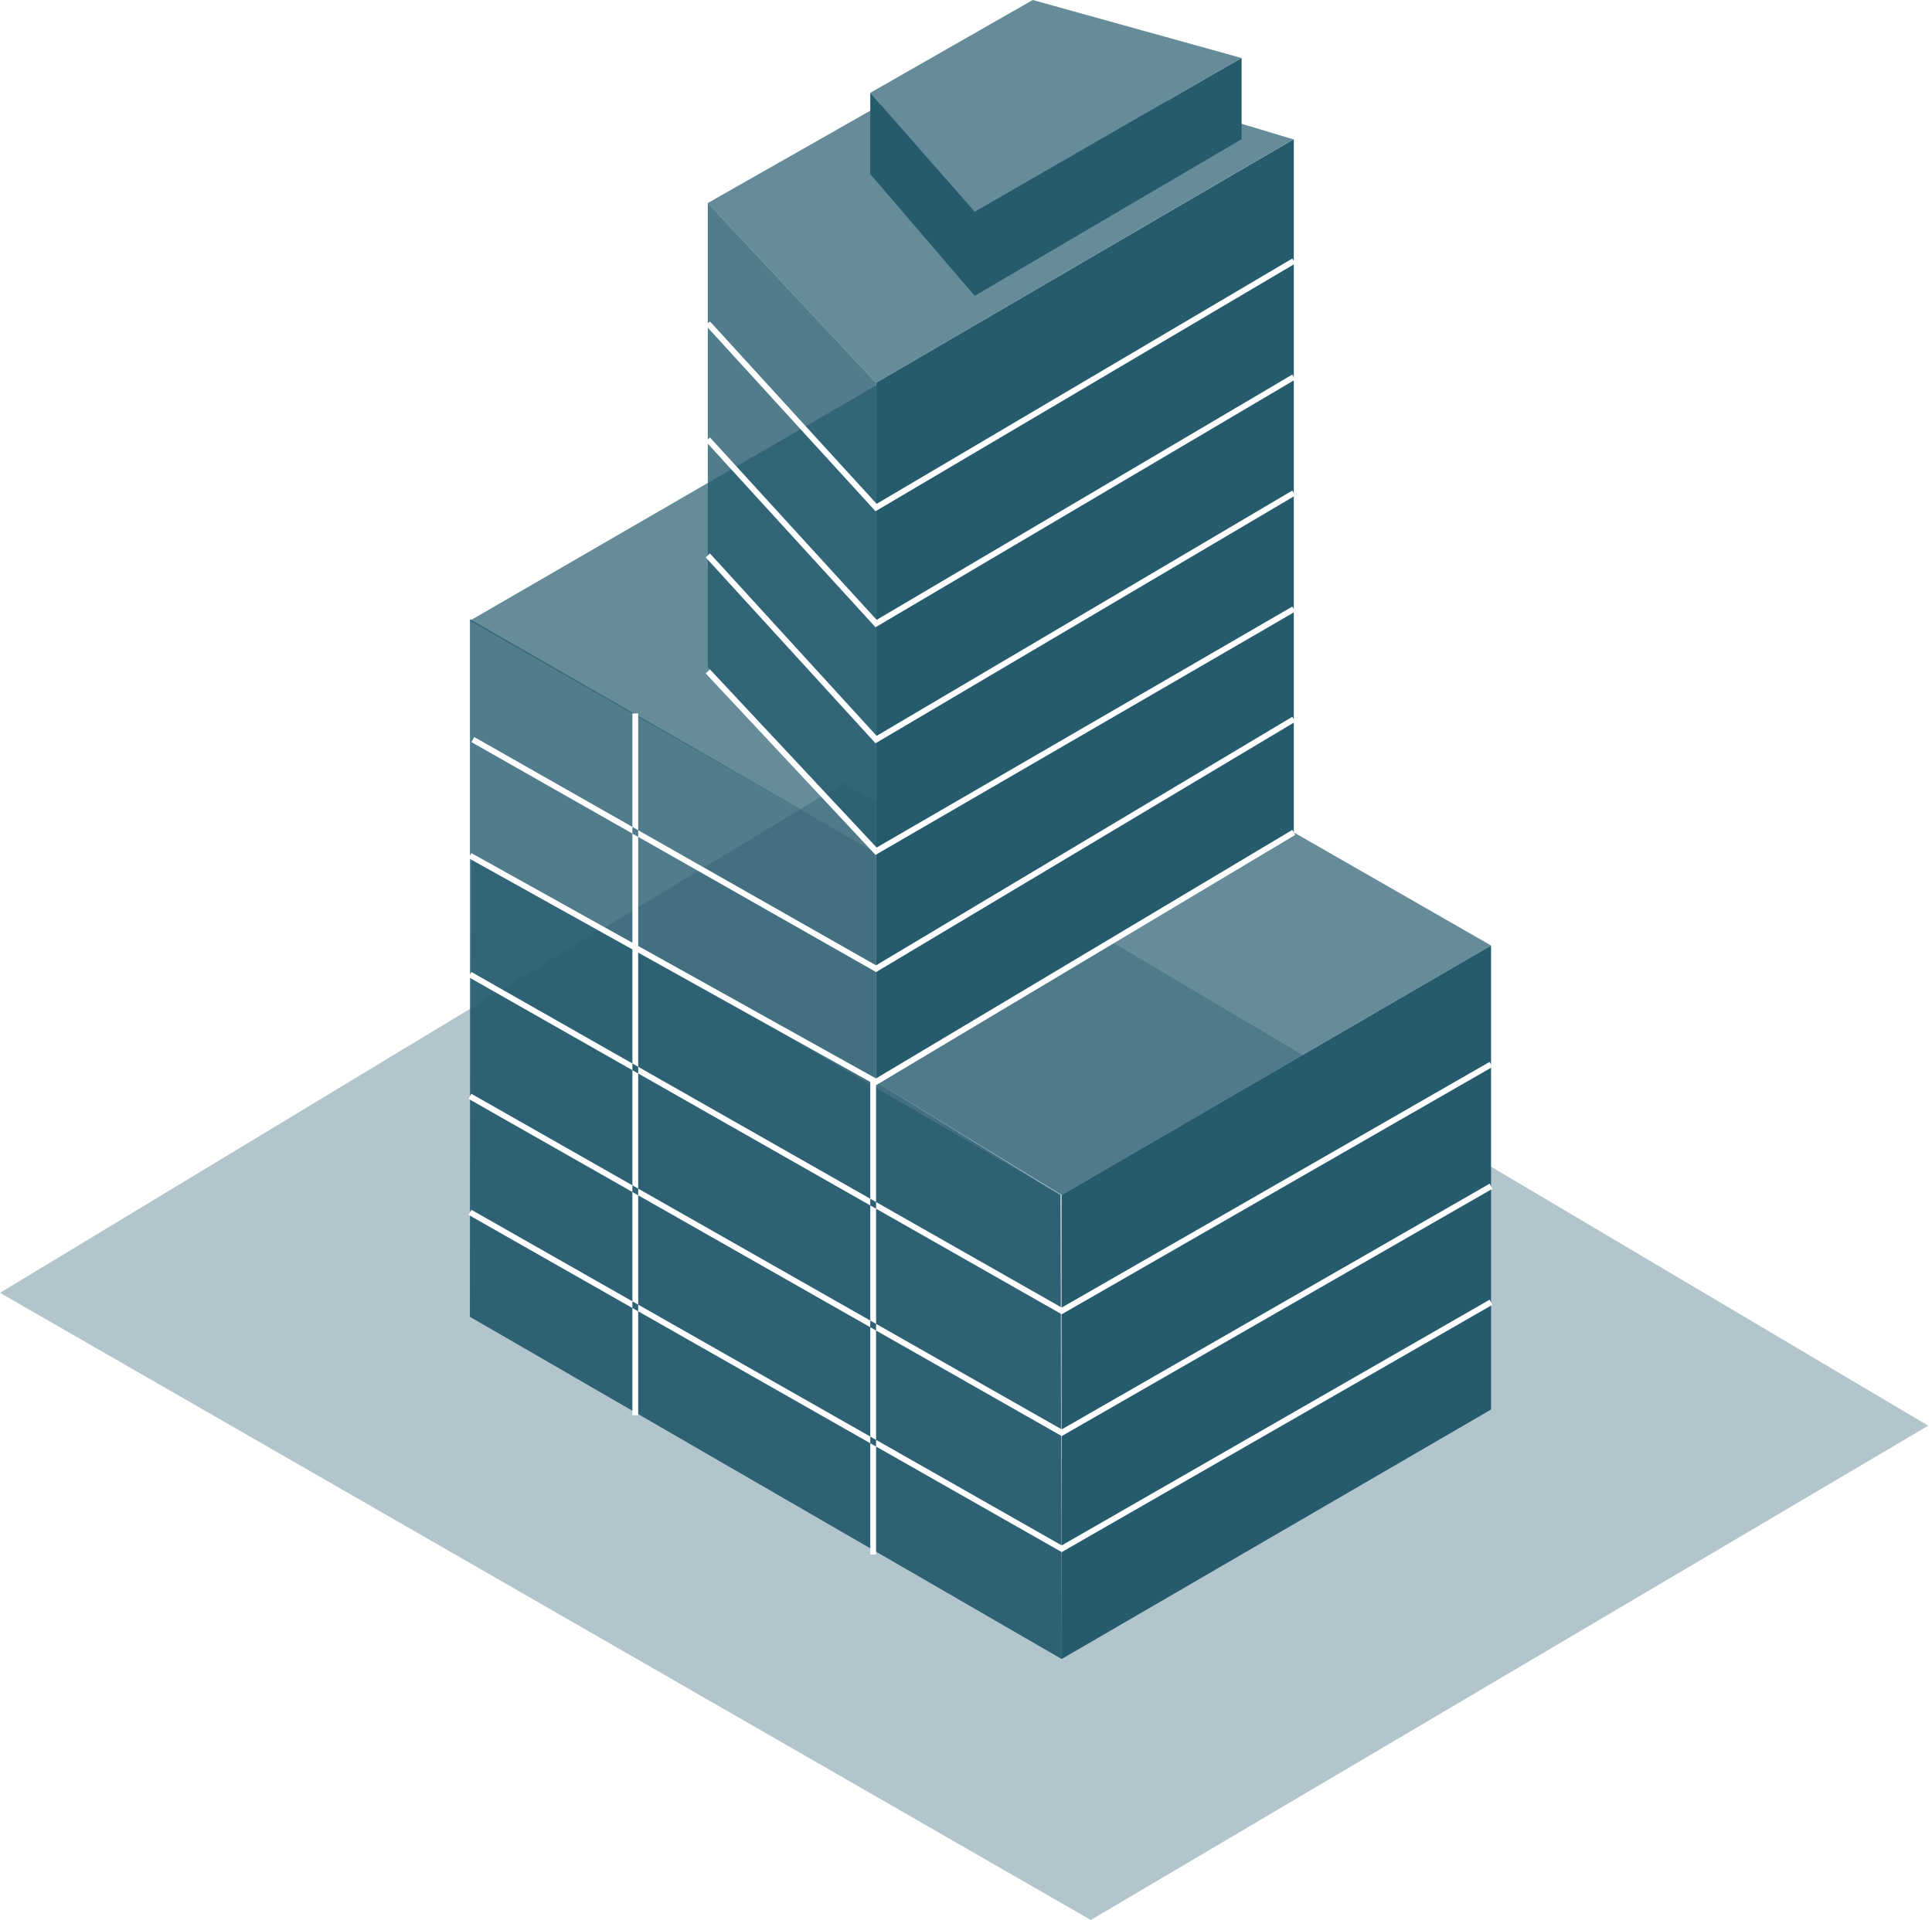 <svg width="333" height="331" viewBox="0 0 333 331" fill="none" xmlns="http://www.w3.org/2000/svg">
<path opacity="0.5" fill-rule="evenodd" clip-rule="evenodd" d="M0 222.88L145.402 135L332.348 245.783L188.011 331L0 222.88Z" fill="#265B6E" fill-opacity="0.7"/>
<g filter="url(#filter0_b_54_1731)">
<path fill-rule="evenodd" clip-rule="evenodd" d="M201.051 17.46L214 10L178 0L150 16L151.806 18.057L122 35L151 66L222.932 24.02L201.051 17.46ZM151 147L223 109.75L155.25 64L81 107L151 147ZM257 163L183 206L151 186.5L223 143.5L257 163ZM81.25 147L182.75 206L183 286L81 227L81.25 147Z" fill="#265B6E" fill-opacity="0.7"/>
</g>
<g filter="url(#filter1_b_54_1731)">
<path fill-rule="evenodd" clip-rule="evenodd" d="M151 66L122 35V115L151 146V66ZM151 147L81 106.75V227L183 286L182.75 206L151 186.5V147Z" fill="#265B6E" fill-opacity="0.8"/>
</g>
<path fill-rule="evenodd" clip-rule="evenodd" d="M214 10L168 36.5L150 16V30L168 51L214 24V10ZM151 66L223 24V143.5L151 186.5V66ZM183 206L257 163V243L183 286V206Z" fill="#265B6E"/>
<path fill-rule="evenodd" clip-rule="evenodd" d="M222.746 44.569L223.254 45.431L150.905 88.137L121.631 56.087L122.369 55.413L151.095 86.862L222.746 44.569ZM222.746 64.569L223.254 65.43L150.905 108.137L121.631 76.087L122.369 75.413L151.095 106.862L222.746 64.569ZM223.254 85.43L222.746 84.569L151.095 126.862L122.369 95.413L121.631 96.087L150.905 128.137L223.254 85.43ZM222.749 104.567L223.251 105.432L150.907 147.382L121.635 116.091L122.365 115.408L151.093 146.117L222.749 104.567ZM223.256 124.429L222.744 123.571L150.993 166.421L110 143.123V123H109V142.554L81.747 127.065L81.253 127.935L109 143.705V162.528L81.243 147.063L80.757 147.937L109 163.672V183.346L81.247 167.565L80.753 168.435L109 184.497V204.346L81.247 188.565L80.753 189.435L109 205.497V224.346L81.247 208.565L80.753 209.435L109 225.497V244H110V226.065L150 248.81V268H151V249.379L183.001 267.576L257.249 224.934L256.751 224.066L182.998 266.423L151 248.228V229.379L183.001 247.576L257.249 204.934L256.751 204.066L182.998 246.423L151 228.228V208.379L183.001 226.576L257.249 183.934L256.751 183.066L182.998 225.423L151 207.228V187.072L151.009 187.077L223.256 143.929L222.744 143.071L150.99 185.922L110 163.085V144.273L151.006 167.579L223.256 124.429ZM110 164.229V183.915L109 183.346V184.497L110 185.065V204.915L109 204.346V205.497L110 206.065V224.915L109 224.346V225.497L110 226.065V224.915L150 247.66V248.81L151 249.379V248.228L150 247.66V228.81L151 229.379V228.228L150 227.66V207.81L151 208.379V207.228L150 206.66V186.515L110 164.229ZM150 206.66V207.81L110 185.065V183.915L150 206.66ZM150 227.66V228.81L110 206.065V204.915L150 227.66ZM110 144.273L109 143.705V142.554L110 143.123V144.273Z" fill="white"/>
<defs>
<filter id="filter0_b_54_1731" x="-54.914" y="-135.914" width="447.828" height="557.828" filterUnits="userSpaceOnUse" color-interpolation-filters="sRGB">
<feFlood flood-opacity="0" result="BackgroundImageFix"/>
<feGaussianBlur in="BackgroundImageFix" stdDeviation="67.957"/>
<feComposite in2="SourceAlpha" operator="in" result="effect1_backgroundBlur_54_1731"/>
<feBlend mode="normal" in="SourceGraphic" in2="effect1_backgroundBlur_54_1731" result="shape"/>
</filter>
<filter id="filter1_b_54_1731" x="-54.914" y="-100.914" width="373.828" height="522.828" filterUnits="userSpaceOnUse" color-interpolation-filters="sRGB">
<feFlood flood-opacity="0" result="BackgroundImageFix"/>
<feGaussianBlur in="BackgroundImageFix" stdDeviation="67.957"/>
<feComposite in2="SourceAlpha" operator="in" result="effect1_backgroundBlur_54_1731"/>
<feBlend mode="normal" in="SourceGraphic" in2="effect1_backgroundBlur_54_1731" result="shape"/>
</filter>
</defs>
</svg>
